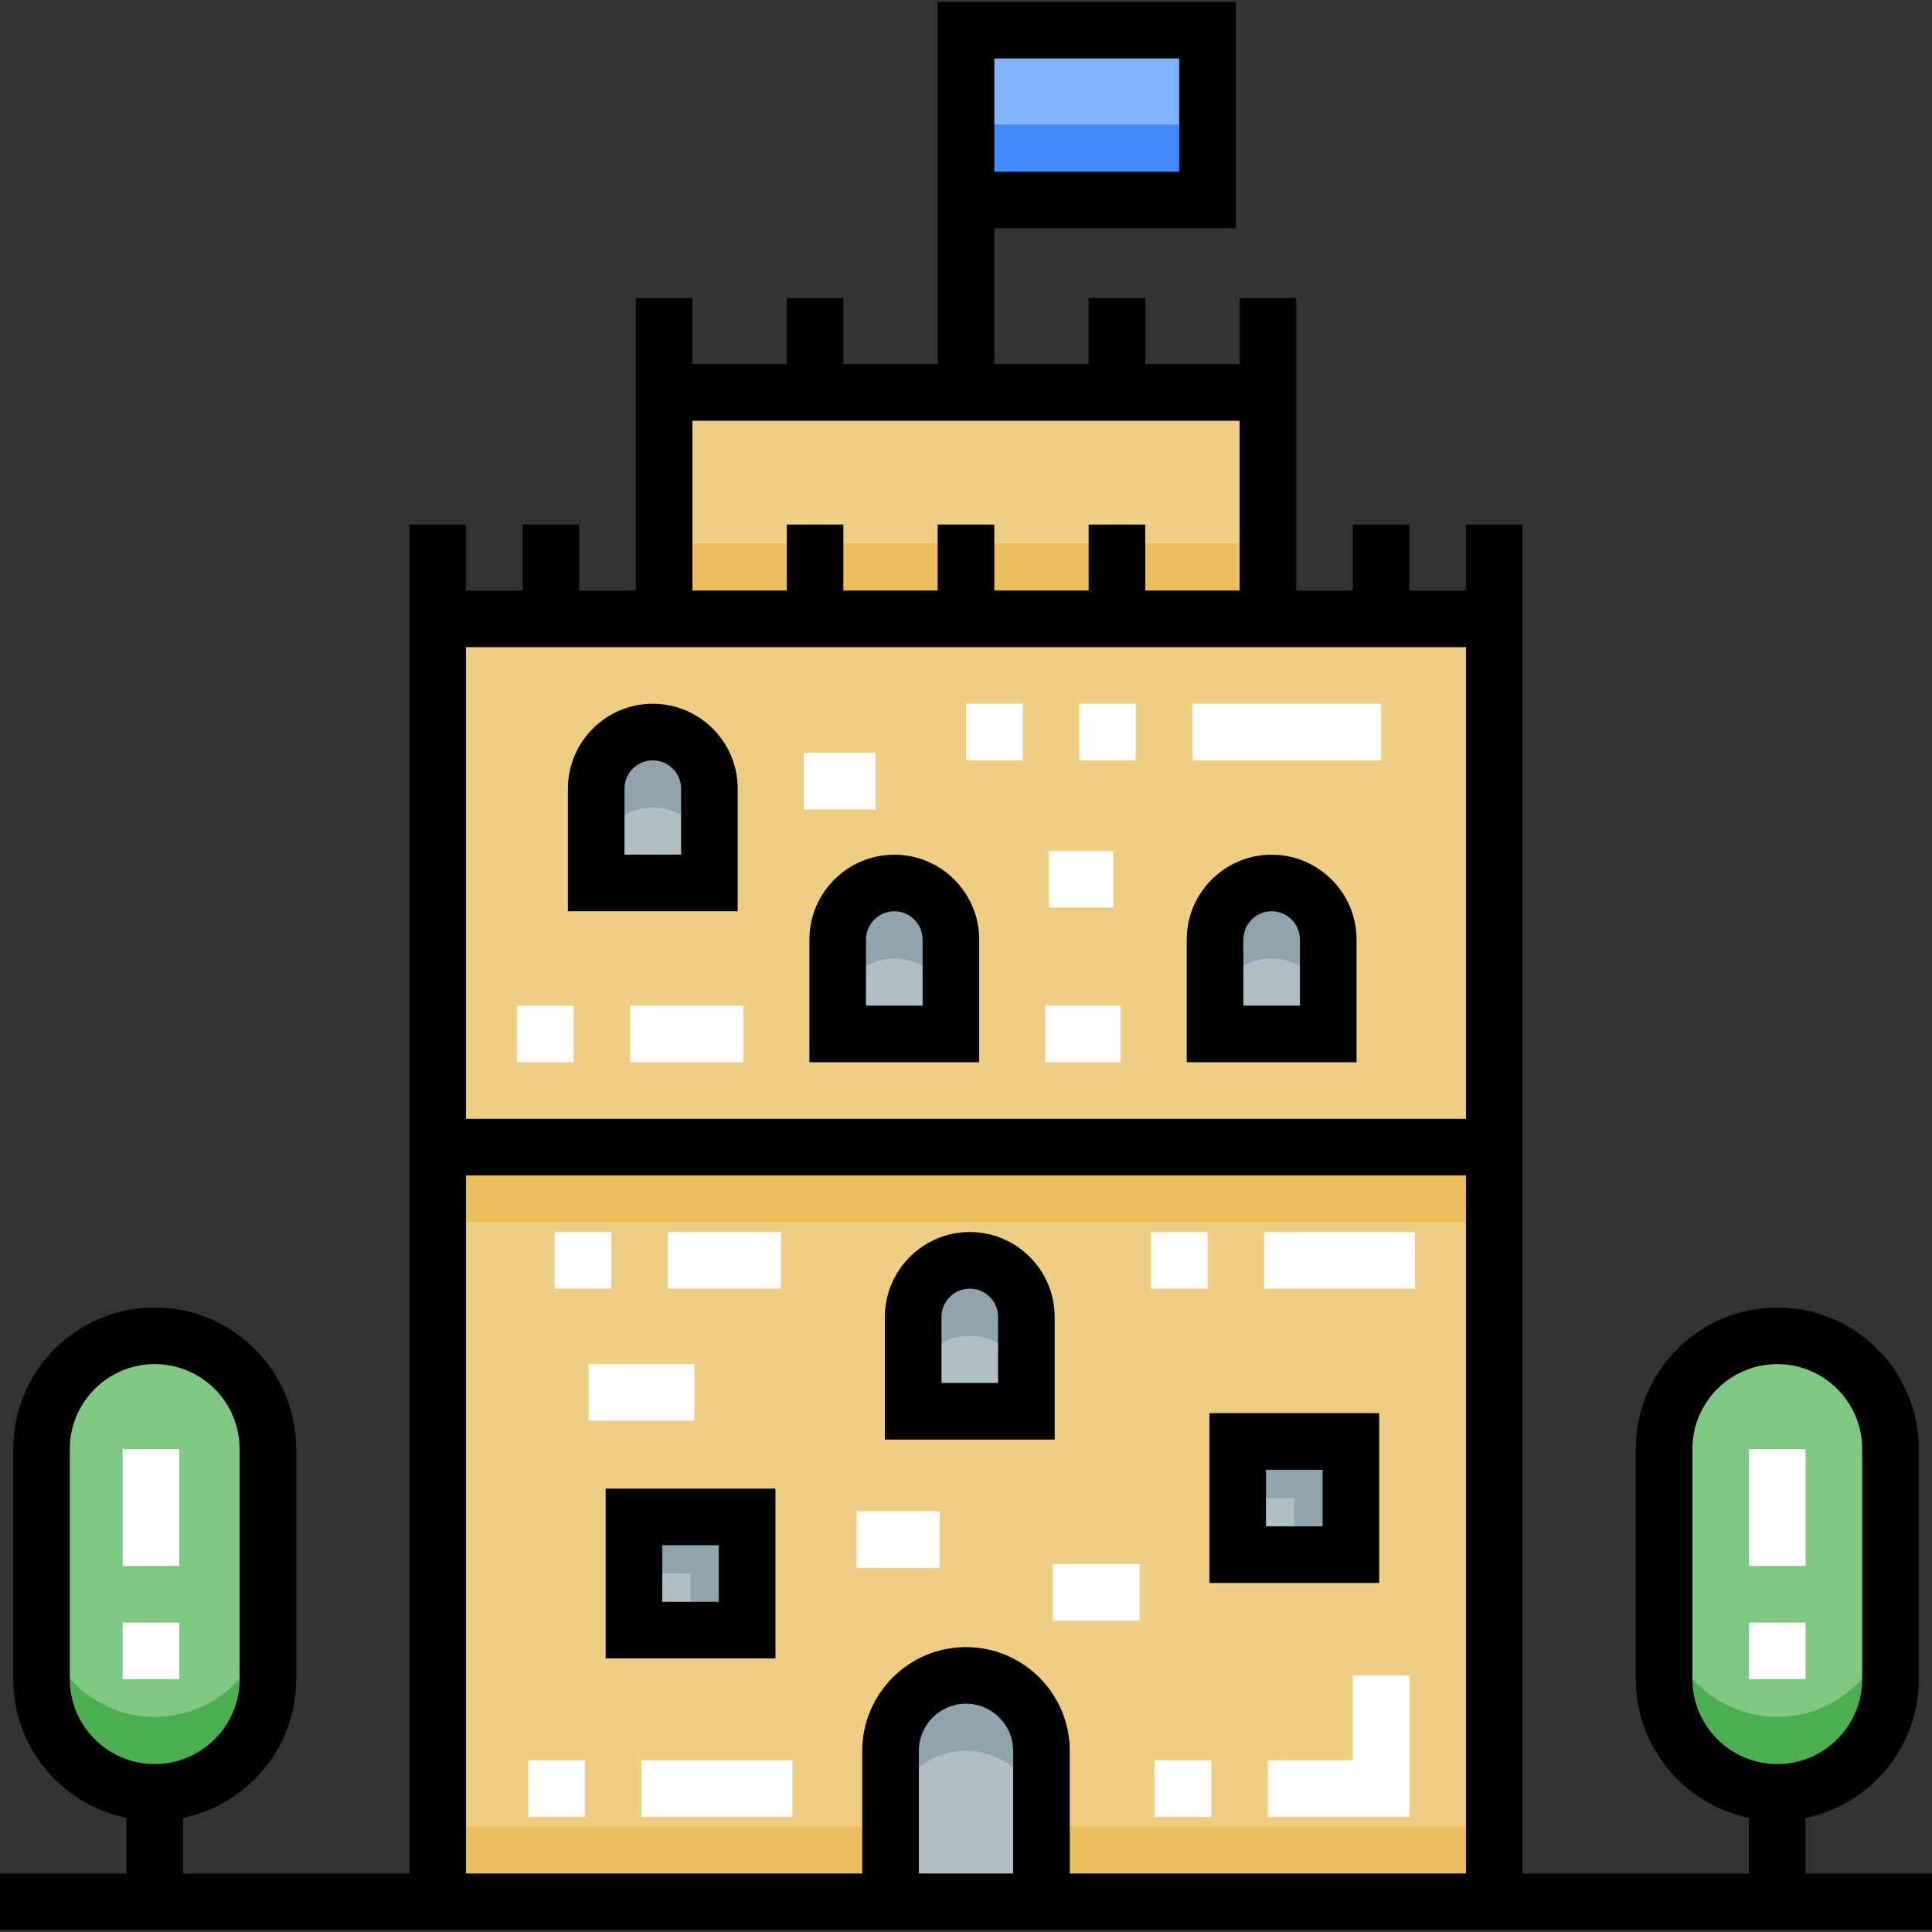 <?xml version="1.0" encoding="iso-8859-1"?>
<!-- Generator: Adobe Illustrator 19.0.0, SVG Export Plug-In . SVG Version: 6.00 Build 0)  -->
<svg version="1.1" id="Capa_1" xmlns="http://www.w3.org/2000/svg" xmlns:xlink="http://www.w3.org/1999/xlink" x="0px" y="0px"
	 viewBox="0 0 512 512" style="enable-background:new 0 0 512 512;" xml:space="preserve">
<rect x="0" y="0" width="512" height="512" fill="#333333" stroke="none"/>
<rect x="256" y="8" style="fill:#82B1FF;" width="64" height="45"/>
<g>
	<rect x="116" y="164" style="fill:#EDCE83;" width="280" height="340"/>
	<rect x="176" y="104" style="fill:#EDCE83;" width="160" height="60"/>
</g>
<g>
	<path style="fill:#81C784;" d="M41,354L41,354c-16.569,0-30,13.431-30,30v61c0,16.569,13.431,30,30,30l0,0
		c16.569,0,30-13.431,30-30v-61C71,367.431,57.569,354,41,354z"/>
	<path style="fill:#81C784;" d="M471,354L471,354c16.569,0,30,13.431,30,30v61c0,16.569-13.431,30-30,30l0,0
		c-16.569,0-30-13.431-30-30v-61C441,367.431,454.431,354,471,354z"/>
</g>
<g>
	<rect x="116" y="304" style="fill:#EABE5C;" width="280" height="20"/>
	<rect x="116" y="484" style="fill:#EABE5C;" width="280" height="20"/>
</g>
<g>
	<path style="fill:#B0BEC5;" d="M188,234h-30v-25c0-8.284,6.716-15,15-15l0,0c8.284,0,15,6.716,15,15V234z"/>
	<path style="fill:#B0BEC5;" d="M252,274h-30v-25c0-8.284,6.716-15,15-15l0,0c8.284,0,15,6.716,15,15V274z"/>
	<path style="fill:#B0BEC5;" d="M272,374h-30v-25c0-8.284,6.716-15,15-15l0,0c8.284,0,15,6.716,15,15V374z"/>
	<path style="fill:#B0BEC5;" d="M276,504h-40v-40c0-11.046,8.954-20,20-20l0,0c11.046,0,20,8.954,20,20V504z"/>
	<path style="fill:#B0BEC5;" d="M352,274h-30v-25c0-8.284,6.716-15,15-15l0,0c8.284,0,15,6.716,15,15V274z"/>
	<rect x="168" y="402" style="fill:#B0BEC5;" width="30" height="30"/>
	<rect x="328" y="382" style="fill:#B0BEC5;" width="30" height="30"/>
</g>
<g>
	<polygon style="fill:#90A4AE;" points="168,402 168,417 183,417 183,432 198,432 198,402 	"/>
	<polygon style="fill:#90A4AE;" points="328,382 328,397 343,397 343,412 358,412 358,382 	"/>
	<path style="fill:#90A4AE;" d="M173,194c-8.284,0-15,6.716-15,15v20c0-8.284,6.716-15,15-15s15,6.716,15,15v-20
		C188,200.716,181.284,194,173,194z"/>
	<path style="fill:#90A4AE;" d="M237,234c-8.284,0-15,6.716-15,15v20c0-8.284,6.716-15,15-15s15,6.716,15,15v-20
		C252,240.716,245.284,234,237,234z"/>
	<path style="fill:#90A4AE;" d="M257,334c-8.284,0-15,6.716-15,15v20c0-8.284,6.716-15,15-15s15,6.716,15,15v-20
		C272,340.716,265.284,334,257,334z"/>
	<path style="fill:#90A4AE;" d="M337,234c-8.284,0-15,6.716-15,15v20c0-8.284,6.716-15,15-15s15,6.716,15,15v-20
		C352,240.716,345.284,234,337,234z"/>
	<path style="fill:#90A4AE;" d="M256,444c-11.046,0-20,8.954-20,20v20c0-11.046,8.954-20,20-20c11.046,0,20,8.954,20,20v-20
		C276,452.954,267.046,444,256,444z"/>
</g>
<rect x="176" y="144" style="fill:#EABE5C;" width="160" height="20"/>
<rect x="256" y="33" style="fill:#448AFF;" width="64" height="20"/>
<g>
	<path style="fill:#4CAF50;" d="M41,455c-16.569,0-30-13.431-30-30v20c0,16.569,13.431,30,30,30s30-13.431,30-30v-20
		C71,441.569,57.569,455,41,455z"/>
	<path style="fill:#4CAF50;" d="M471,455c-16.569,0-30-13.431-30-30v20c0,16.569,13.431,30,30,30s30-13.431,30-30v-20
		C501,441.569,487.569,455,471,455z"/>
</g>
<path d="M478.5,496.5v-14.755c17.096-3.484,30-18.635,30-36.745v-61c0-20.678-16.822-37.5-37.5-37.5s-37.5,16.822-37.5,37.5v61
	c0,18.11,12.904,33.261,30,36.745V496.5h-60V139h-15v17.5h-15V139h-15v17.5h-15V79h-15v17.5h-25V79h-15v17.5h-25v-36h64v-60h-79v96
	h-25V79h-15v17.5h-25V79h-15v77.5h-15V139h-15v17.5h-15V139h-15v357.5h-60v-14.755c17.096-3.484,30-18.635,30-36.745v-61
	c0-20.678-16.822-37.5-37.5-37.5S3.5,363.322,3.5,384v61c0,18.11,12.904,33.261,30,36.745V496.5H0v15h512v-15H478.5z M263.5,15.5h49
	v30h-49V15.5z M18.5,445v-61c0-12.406,10.093-22.5,22.5-22.5s22.5,10.094,22.5,22.5v61c0,12.406-10.093,22.5-22.5,22.5
	S18.5,457.406,18.5,445z M183.5,111.5h145v45h-25V139h-15v17.5h-25V139h-15v17.5h-25V139h-15v17.5h-25V111.5z M268.5,496.5h-25V464
	c0-6.893,5.607-12.5,12.5-12.5s12.5,5.607,12.5,12.5V496.5z M388.5,496.5h-105V464c0-15.163-12.336-27.5-27.5-27.5
	s-27.5,12.337-27.5,27.5v32.5h-105v-185h265V496.5z M388.5,296.5h-265v-125l0,0h265l0,0V296.5z M448.5,445v-61
	c0-12.406,10.093-22.5,22.5-22.5s22.5,10.094,22.5,22.5v61c0,12.406-10.093,22.5-22.5,22.5S448.5,457.406,448.5,445z"/>
<path d="M173,186.5c-12.407,0-22.5,10.094-22.5,22.5v32.5h45V209C195.5,196.594,185.407,186.5,173,186.5z M180.5,226.5h-15V209
	c0-4.136,3.364-7.5,7.5-7.5s7.5,3.364,7.5,7.5V226.5z"/>
<path d="M237,226.5c-12.407,0-22.5,10.094-22.5,22.5v32.5h45V249C259.5,236.594,249.407,226.5,237,226.5z M244.5,266.5h-15V249
	c0-4.136,3.364-7.5,7.5-7.5s7.5,3.364,7.5,7.5V266.5z"/>
<path d="M279.5,349c0-12.406-10.093-22.5-22.5-22.5s-22.5,10.094-22.5,22.5v32.5h45V349z M264.5,366.5h-15V349
	c0-4.136,3.364-7.5,7.5-7.5c4.136,0,7.5,3.364,7.5,7.5V366.5z"/>
<path d="M314.5,249v32.5h45V249c0-12.406-10.093-22.5-22.5-22.5S314.5,236.594,314.5,249z M344.5,249v17.5h-15V249
	c0-4.136,3.364-7.5,7.5-7.5S344.5,244.864,344.5,249z"/>
<path d="M205.5,394.5h-45v45h45V394.5z M190.5,424.5h-15v-15h15V424.5z"/>
<path d="M365.5,374.5h-45v45h45V374.5z M350.5,404.5h-15v-15h15V404.5z"/>
<g>
	<path style="fill:#FFFFFF;" d="M197,281.5h-30v-15h30V281.5z M152,281.5h-15v-15h15V281.5z"/>
	<path style="fill:#FFFFFF;" d="M207,341.5h-30v-15h30V341.5z M162,341.5h-15v-15h15V341.5z"/>
	<path style="fill:#FFFFFF;" d="M375,341.5h-40v-15h40V341.5z M320,341.5h-15v-15h15V341.5z"/>
	<path style="fill:#FFFFFF;" d="M366,201.5h-50v-15h50V201.5z M301,201.5h-15v-15h15V201.5z M271,201.5h-15v-15h15V201.5z"/>
	<path style="fill:#FFFFFF;" d="M47.5,445h-15v-15h15V445z M47.5,415h-15v-31h15V415z"/>
	<path style="fill:#FFFFFF;" d="M478.5,445h-15v-15h15V445z M478.5,415h-15v-31h15V415z"/>
	<rect x="277" y="266.5" style="fill:#FFFFFF;" width="20" height="15"/>
	<path style="fill:#FFFFFF;" d="M373.5,481.5H336v-15h22.5V444h15V481.5z M321,481.5h-15v-15h15V481.5z"/>
	<path style="fill:#FFFFFF;" d="M210,481.5h-40v-15h40V481.5z M155,481.5h-15v-15h15V481.5z"/>
	<rect x="227" y="400.5" style="fill:#FFFFFF;" width="22" height="15"/>
	<rect x="279" y="414.5" style="fill:#FFFFFF;" width="23" height="15"/>
	<rect x="156" y="361.5" style="fill:#FFFFFF;" width="28" height="15"/>
	<rect x="213" y="199.5" style="fill:#FFFFFF;" width="19" height="15"/>
	<rect x="278" y="225.5" style="fill:#FFFFFF;" width="17" height="15"/>
</g>
<g>
</g>
<g>
</g>
<g>
</g>
<g>
</g>
<g>
</g>
<g>
</g>
<g>
</g>
<g>
</g>
<g>
</g>
<g>
</g>
<g>
</g>
<g>
</g>
<g>
</g>
<g>
</g>
<g>
</g>
</svg>
